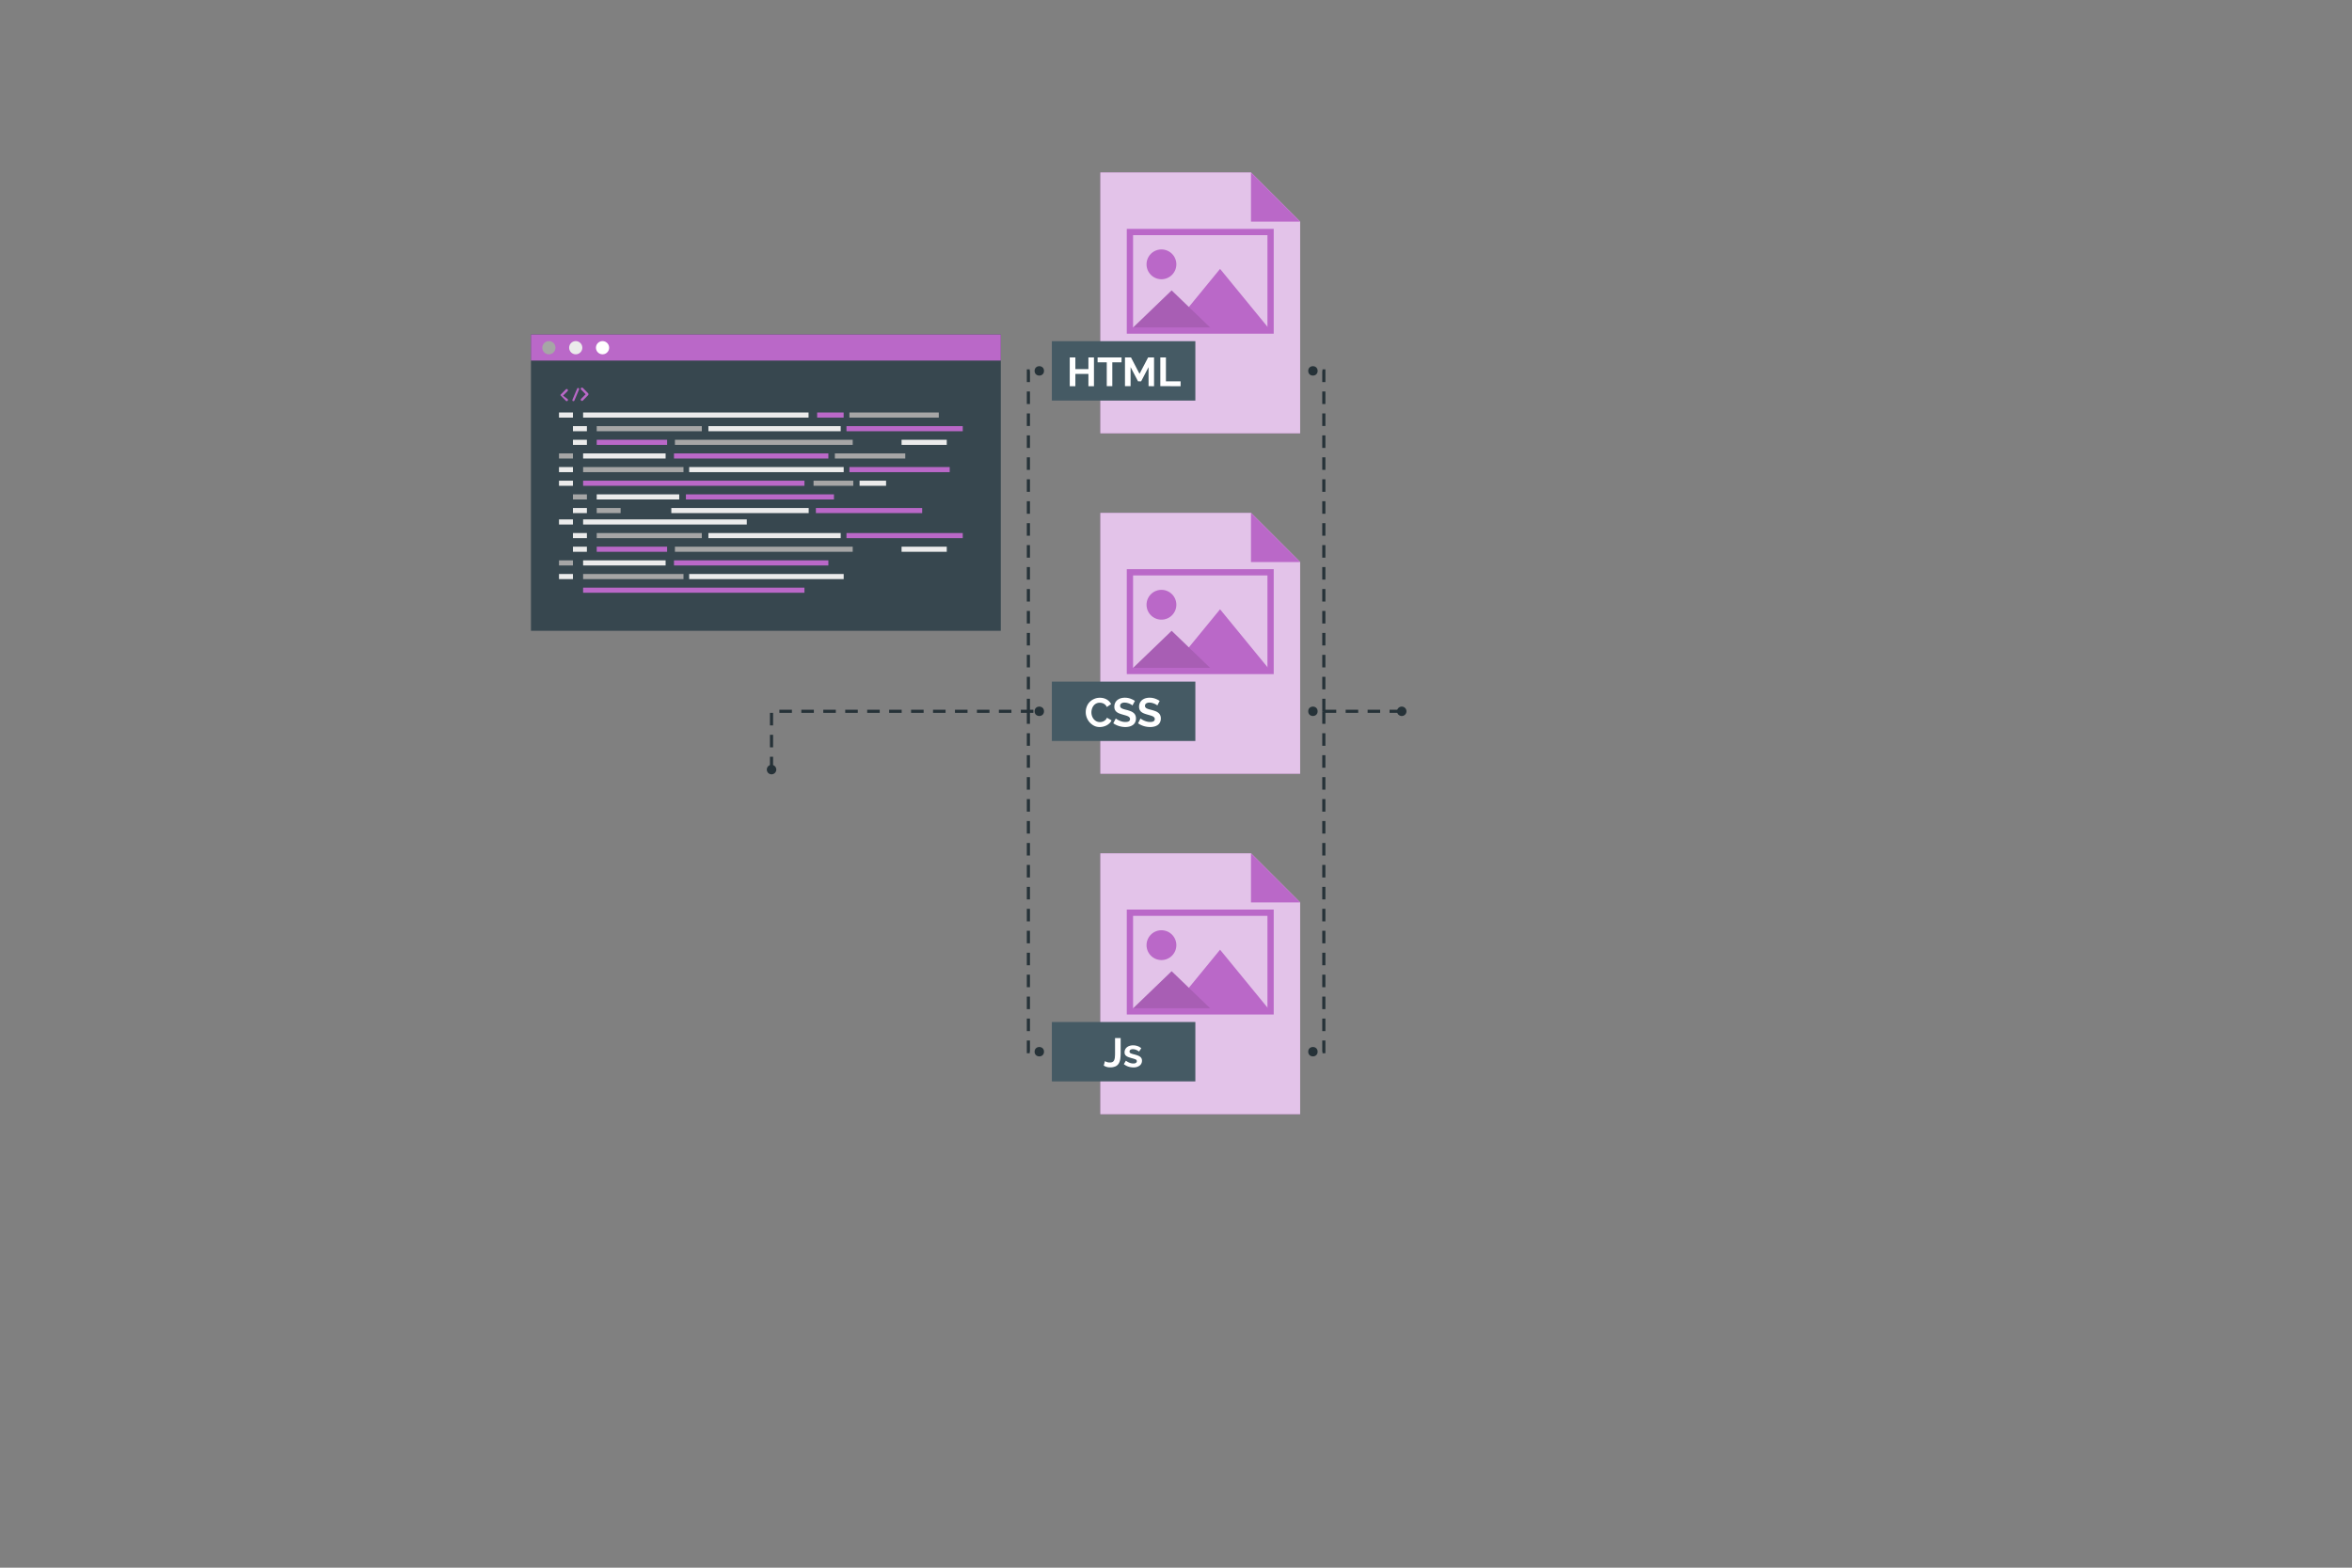 <svg xmlns="http://www.w3.org/2000/svg" viewBox="0 0 750 500"><rect x="0" y="0" width="750" height="500" fill="#808080" stroke="none"/><g id="freepik--Window--inject-149"><rect x="169.31" y="106.67" width="149.82" height="94.52" style="fill:#37474f"></rect><rect x="169.31" y="106.67" width="149.82" height="8.33" style="fill:#BA68C8"></rect><path d="M177.13,110.89a2.1,2.1,0,1,1-2.1-2.09A2.1,2.1,0,0,1,177.13,110.89Z" style="fill:#a6a6a6"></path><path d="M185.69,110.89a2.1,2.1,0,1,1-2.1-2.09A2.1,2.1,0,0,1,185.69,110.89Z" style="fill:#ebebeb"></path><path d="M194.24,110.89a2.1,2.1,0,1,1-2.09-2.09A2.1,2.1,0,0,1,194.24,110.89Z" style="fill:#fff"></path><rect x="178.25" y="131.56" width="4.45" height="1.63" style="fill:#ebebeb"></rect><rect x="185.94" y="131.56" width="71.89" height="1.63" style="fill:#ebebeb"></rect><rect x="260.57" y="131.56" width="8.45" height="1.63" style="fill:#BA68C8"></rect><rect x="274.1" y="153.31" width="8.45" height="1.63" style="fill:#ebebeb"></rect><rect x="270.86" y="131.56" width="28.5" height="1.63" style="fill:#a6a6a6"></rect><rect x="182.7" y="135.91" width="4.45" height="1.63" style="fill:#ebebeb"></rect><rect x="190.28" y="135.91" width="33.51" height="1.63" style="fill:#a6a6a6"></rect><rect x="259.42" y="153.31" width="12.67" height="1.63" style="fill:#a6a6a6"></rect><rect x="185.94" y="148.96" width="32.01" height="1.63" style="fill:#a6a6a6"></rect><rect x="190.28" y="140.26" width="22.45" height="1.63" style="fill:#BA68C8"></rect><rect x="266.22" y="144.61" width="22.45" height="1.63" style="fill:#a6a6a6"></rect><rect x="215.22" y="140.26" width="56.69" height="1.63" style="fill:#a6a6a6"></rect><rect x="185.94" y="153.31" width="70.58" height="1.63" style="fill:#BA68C8"></rect><rect x="269.92" y="135.91" width="37.08" height="1.63" style="fill:#BA68C8"></rect><rect x="225.89" y="135.91" width="42.19" height="1.63" style="fill:#ebebeb"></rect><rect x="287.49" y="140.26" width="14.41" height="1.63" style="fill:#ebebeb"></rect><rect x="182.7" y="140.26" width="4.45" height="1.63" style="fill:#ebebeb"></rect><rect x="178.25" y="144.61" width="4.45" height="1.63" style="fill:#a6a6a6"></rect><rect x="185.94" y="144.61" width="26.31" height="1.63" style="fill:#ebebeb"></rect><rect x="190.28" y="157.67" width="26.31" height="1.63" style="fill:#ebebeb"></rect><rect x="260.17" y="162.02" width="33.89" height="1.63" style="fill:#BA68C8"></rect><rect x="218.72" y="157.67" width="47.21" height="1.63" style="fill:#BA68C8"></rect><rect x="214.07" y="162.02" width="43.8" height="1.63" style="fill:#ebebeb"></rect><rect x="190.28" y="162.02" width="7.62" height="1.63" style="fill:#a6a6a6"></rect><rect x="219.76" y="148.96" width="49.27" height="1.63" style="fill:#ebebeb"></rect><rect x="270.86" y="148.96" width="31.98" height="1.63" style="fill:#BA68C8"></rect><rect x="214.92" y="144.61" width="49.23" height="1.63" style="fill:#BA68C8"></rect><rect x="178.25" y="148.96" width="4.45" height="1.63" style="fill:#ebebeb"></rect><rect x="178.25" y="153.31" width="4.45" height="1.63" style="fill:#ebebeb"></rect><rect x="182.7" y="157.67" width="4.45" height="1.63" style="fill:#a6a6a6"></rect><rect x="182.7" y="162.02" width="4.45" height="1.63" style="fill:#ebebeb"></rect><rect x="178.25" y="165.66" width="4.45" height="1.63" style="fill:#ebebeb"></rect><rect x="185.94" y="165.66" width="52.19" height="1.63" style="fill:#ebebeb"></rect><rect x="182.7" y="170.01" width="4.45" height="1.63" style="fill:#ebebeb"></rect><rect x="190.28" y="170.01" width="33.51" height="1.63" style="fill:#a6a6a6"></rect><rect x="185.94" y="183.07" width="32.01" height="1.63" style="fill:#a6a6a6"></rect><rect x="190.28" y="174.36" width="22.45" height="1.63" style="fill:#BA68C8"></rect><rect x="215.22" y="174.36" width="56.69" height="1.63" style="fill:#a6a6a6"></rect><rect x="185.94" y="187.42" width="70.58" height="1.63" style="fill:#BA68C8"></rect><rect x="269.92" y="170.01" width="37.08" height="1.63" style="fill:#BA68C8"></rect><rect x="225.89" y="170.01" width="42.19" height="1.63" style="fill:#ebebeb"></rect><rect x="287.49" y="174.36" width="14.41" height="1.63" style="fill:#ebebeb"></rect><rect x="182.7" y="174.36" width="4.45" height="1.63" style="fill:#ebebeb"></rect><rect x="178.25" y="178.72" width="4.45" height="1.63" style="fill:#a6a6a6"></rect><rect x="185.94" y="178.72" width="26.31" height="1.63" style="fill:#ebebeb"></rect><rect x="219.76" y="183.07" width="49.27" height="1.63" style="fill:#ebebeb"></rect><rect x="214.92" y="178.72" width="49.23" height="1.63" style="fill:#BA68C8"></rect><rect x="178.25" y="183.07" width="4.45" height="1.63" style="fill:#ebebeb"></rect><path d="M181,127.28a.39.39,0,0,1,0,.55.43.43,0,0,1-.27.11.39.39,0,0,1-.28-.11l-1.72-1.75a0,0,0,0,1,0,0h0s0,0,0-.05,0,0,0,0,0,0,0,0,0,0,0,0v0s0,0,0,0,0,0,0,0v-.06a.09.09,0,0,0,0,0,0,0,0,0,1,0,0,.33.33,0,0,1,0-.06h0l0,0,1.72-1.74a.39.39,0,0,1,.55.55l-1.45,1.46Z" style="fill:#BA68C8"></path><path d="M182.55,127.47l1.5-3.56a.34.34,0,0,1,.62.26l-1.5,3.56a.35.35,0,0,1-.31.21.31.31,0,0,1-.13,0A.34.34,0,0,1,182.55,127.47Z" style="fill:#BA68C8"></path><path d="M187.62,126h0l-.05,0-1.71,1.75a.43.43,0,0,1-.28.11.39.39,0,0,1-.27-.11.38.38,0,0,1,0-.55l1.44-1.46-1.44-1.46a.38.38,0,0,1,0-.55.39.39,0,0,1,.55,0l1.71,1.74.05,0h0s0,0,0,.06a0,0,0,0,1,0,0,.06.06,0,0,0,0,0v.06s0,0,0,0v.09a.06.06,0,0,0,0,0s0,0,0,0S187.63,126,187.62,126Z" style="fill:#BA68C8"></path></g><g id="freepik--Files--inject-149"><polygon points="414.59 138.21 350.88 138.21 350.88 55 398.91 55 414.59 70.68 414.59 138.21" style="fill:#BA68C8"></polygon><polygon points="414.59 138.21 350.88 138.21 350.88 55 398.91 55 414.59 70.68 414.59 138.21" style="fill:#fff;opacity:0.6"></polygon><polygon points="414.59 70.68 398.91 70.68 398.91 55 414.59 70.68" style="fill:#BA68C8"></polygon><path d="M365.61,84.33a4.75,4.75,0,1,0,4.74-4.77A4.75,4.75,0,0,0,365.61,84.33Z" style="fill:#BA68C8"></path><polygon points="372.94 105.43 405.16 105.43 389.05 85.76 372.94 105.43" style="fill:#BA68C8"></polygon><polygon points="360.31 105.43 386.91 105.43 373.61 92.62 360.31 105.43" style="fill:#BA68C8"></polygon><polygon points="360.31 105.43 386.91 105.43 373.61 92.62 360.31 105.43" style="opacity:0.1"></polygon><path d="M406.16,106.43H359.31V73h46.85Zm-44.85-2h42.85V75H361.31Z" style="fill:#BA68C8"></path><rect x="335.41" y="108.82" width="45.76" height="18.94" style="fill:#455a64"></rect><path d="M348.84,114v9.18h-1.77v-3.91h-4.16v3.91h-1.79V114h1.79v3.71h4.16V114Z" style="fill:#fff"></path><path d="M357.63,115.55h-2.94v7.61h-1.77v-7.61H350V114h7.65Z" style="fill:#fff"></path><path d="M366.25,123.16v-6.07l-2.36,4.52h-1l-2.37-4.52v6.07h-1.79V114h1.92l2.72,5.23,2.74-5.23H368v9.18Z" style="fill:#fff"></path><path d="M370,123.16V114h1.79v7.62h4.68v1.56Z" style="fill:#fff"></path><polygon points="414.59 246.78 350.88 246.78 350.88 163.57 398.91 163.57 414.59 179.25 414.59 246.78" style="fill:#BA68C8"></polygon><polygon points="414.59 246.78 350.88 246.78 350.88 163.57 398.91 163.57 414.59 179.25 414.59 246.78" style="fill:#fff;opacity:0.6"></polygon><polygon points="414.59 179.25 398.91 179.25 398.91 163.57 414.59 179.25" style="fill:#BA68C8"></polygon><path d="M365.61,192.9a4.75,4.75,0,1,0,4.74-4.77A4.75,4.75,0,0,0,365.61,192.9Z" style="fill:#BA68C8"></path><polygon points="372.94 214 405.16 214 389.05 194.33 372.94 214" style="fill:#BA68C8"></polygon><polygon points="360.31 214 386.91 214 373.61 201.19 360.31 214" style="fill:#BA68C8"></polygon><polygon points="360.31 214 386.91 214 373.61 201.19 360.31 214" style="opacity:0.1"></polygon><path d="M406.16,215H359.31V181.53h46.85Zm-44.85-2h42.85V183.53H361.31Z" style="fill:#BA68C8"></path><rect x="335.41" y="217.39" width="45.76" height="18.94" style="fill:#455a64"></rect><path d="M346.22,227.08a4.77,4.77,0,0,1,.3-1.66,4.42,4.42,0,0,1,.89-1.47,4.57,4.57,0,0,1,1.42-1,4.37,4.37,0,0,1,1.92-.4,4.2,4.2,0,0,1,2.19.56,3.53,3.53,0,0,1,1.37,1.45l-1.37.94a2.07,2.07,0,0,0-.44-.65,2,2,0,0,0-.55-.42,2.45,2.45,0,0,0-.62-.23,2.85,2.85,0,0,0-.64-.07,2.43,2.43,0,0,0-1.17.27,2.54,2.54,0,0,0-.82.7,3.08,3.08,0,0,0-.5,1,3.75,3.75,0,0,0-.17,1.09,3.5,3.5,0,0,0,.19,1.17,3.17,3.17,0,0,0,.55,1,2.76,2.76,0,0,0,.86.69,2.33,2.33,0,0,0,1.09.25,3,3,0,0,0,.65-.07,2.65,2.65,0,0,0,.64-.25,2.26,2.26,0,0,0,.56-.43,2,2,0,0,0,.41-.64l1.46.84a2.68,2.68,0,0,1-.62.91,4.1,4.1,0,0,1-.92.67,4.62,4.62,0,0,1-1.09.41,4.56,4.56,0,0,1-1.14.14,3.85,3.85,0,0,1-1.8-.41,4.85,4.85,0,0,1-2.32-2.59A4.74,4.74,0,0,1,346.22,227.08Z" style="fill:#fff"></path><path d="M361.12,225a2.68,2.68,0,0,0-.33-.25,5.14,5.14,0,0,0-.58-.3,5.07,5.07,0,0,0-.75-.25,3.16,3.16,0,0,0-.81-.11,1.84,1.84,0,0,0-1.1.27.92.92,0,0,0-.36.77.79.79,0,0,0,.13.47,1.24,1.24,0,0,0,.4.33,3.81,3.81,0,0,0,.65.26c.26.08.57.16.91.24a11.75,11.75,0,0,1,1.22.39,3.18,3.18,0,0,1,.93.52,2,2,0,0,1,.59.74,2.46,2.46,0,0,1,.21,1.07,2.61,2.61,0,0,1-.28,1.26,2.28,2.28,0,0,1-.75.85,3.4,3.4,0,0,1-1.08.47,5.43,5.43,0,0,1-1.29.15,6.78,6.78,0,0,1-2-.31,6.4,6.4,0,0,1-1.82-.88l.79-1.54a2.32,2.32,0,0,0,.42.3,7.88,7.88,0,0,0,.72.38,6.58,6.58,0,0,0,.92.32,4.46,4.46,0,0,0,1,.12c1,0,1.48-.31,1.48-.94a.76.76,0,0,0-.17-.5,1.45,1.45,0,0,0-.48-.37,4.79,4.79,0,0,0-.75-.28l-1-.29a9,9,0,0,1-1.15-.39,3,3,0,0,1-.8-.5,1.91,1.91,0,0,1-.49-.68,2.25,2.25,0,0,1-.16-.91,2.89,2.89,0,0,1,.26-1.24,2.55,2.55,0,0,1,.72-.91,3.33,3.33,0,0,1,1.06-.55,4.61,4.61,0,0,1,1.31-.18,5.17,5.17,0,0,1,1.79.3,6.51,6.51,0,0,1,1.42.72Z" style="fill:#fff"></path><path d="M369.05,225a2.68,2.68,0,0,0-.33-.25,5,5,0,0,0-1.33-.55,3.22,3.22,0,0,0-.81-.11,1.84,1.84,0,0,0-1.1.27.93.93,0,0,0-.37.77.79.79,0,0,0,.14.47,1.31,1.31,0,0,0,.39.33,4.33,4.33,0,0,0,.66.26c.26.08.57.16.91.24a11.75,11.75,0,0,1,1.22.39,3.18,3.18,0,0,1,.93.52,2.1,2.1,0,0,1,.59.74,2.46,2.46,0,0,1,.21,1.07,2.61,2.61,0,0,1-.28,1.26,2.28,2.28,0,0,1-.75.85,3.36,3.36,0,0,1-1.09.47,5.34,5.34,0,0,1-1.28.15,6.89,6.89,0,0,1-2.05-.31,6.48,6.48,0,0,1-1.81-.88l.79-1.54a2.32,2.32,0,0,0,.42.3,5.9,5.9,0,0,0,.72.38,6.58,6.58,0,0,0,.92.32,4.46,4.46,0,0,0,1,.12c1,0,1.48-.31,1.48-.94a.76.76,0,0,0-.17-.5,1.45,1.45,0,0,0-.48-.37,5.7,5.7,0,0,0-.75-.28l-1-.29a9,9,0,0,1-1.15-.39,3.19,3.19,0,0,1-.81-.5,2,2,0,0,1-.48-.68,2.25,2.25,0,0,1-.16-.91,2.75,2.75,0,0,1,.26-1.24,2.64,2.64,0,0,1,.71-.91,3.5,3.5,0,0,1,1.07-.55,4.61,4.61,0,0,1,1.31-.18,5.12,5.12,0,0,1,1.78.3,6.37,6.37,0,0,1,1.43.72Z" style="fill:#fff"></path><polygon points="414.59 355.36 350.88 355.36 350.88 272.15 398.91 272.15 414.59 287.82 414.59 355.36" style="fill:#BA68C8"></polygon><polygon points="414.59 355.36 350.88 355.36 350.88 272.15 398.91 272.15 414.59 287.82 414.59 355.36" style="fill:#fff;opacity:0.6"></polygon><polygon points="414.59 287.82 398.91 287.82 398.91 272.15 414.59 287.82" style="fill:#BA68C8"></polygon><path d="M365.61,301.47a4.75,4.75,0,1,0,4.74-4.77A4.75,4.75,0,0,0,365.61,301.47Z" style="fill:#BA68C8"></path><polygon points="372.94 322.57 405.16 322.57 389.05 302.9 372.94 322.57" style="fill:#BA68C8"></polygon><polygon points="360.31 322.57 386.91 322.57 373.61 309.76 360.31 322.57" style="fill:#BA68C8"></polygon><polygon points="360.31 322.57 386.91 322.57 373.61 309.76 360.31 322.57" style="opacity:0.1"></polygon><path d="M406.16,323.57H359.31V290.1h46.85Zm-44.85-2h42.85V292.1H361.31Z" style="fill:#BA68C8"></path><rect x="335.41" y="325.96" width="45.76" height="18.94" style="fill:#455a64"></rect><path d="M352.34,338.43a2.87,2.87,0,0,0,1.59.44,1.7,1.7,0,0,0,.87-.19,1.11,1.11,0,0,0,.49-.57,3.09,3.09,0,0,0,.22-1,13.4,13.4,0,0,0,.05-1.35v-4.67h1.79v4.67a15.75,15.75,0,0,1-.11,1.91,4,4,0,0,1-.47,1.47,2.41,2.41,0,0,1-1,.94,4,4,0,0,1-1.81.34,3.43,3.43,0,0,1-2-.57Z" style="fill:#fff"></path><path d="M361.43,340.44a5.25,5.25,0,0,1-1.66-.27,4.31,4.31,0,0,1-1.4-.78l.65-1.09a5.06,5.06,0,0,0,1.21.67,3.23,3.23,0,0,0,1.17.22,1.47,1.47,0,0,0,.81-.19.62.62,0,0,0,.3-.56.57.57,0,0,0-.35-.53,7,7,0,0,0-1.14-.38c-.44-.12-.81-.24-1.12-.35a2.9,2.9,0,0,1-.75-.39,1.3,1.3,0,0,1-.42-.49,1.62,1.62,0,0,1-.13-.66,2.12,2.12,0,0,1,.2-.93,2.06,2.06,0,0,1,.57-.71,2.59,2.59,0,0,1,.84-.44,3.32,3.32,0,0,1,1.06-.16,4.46,4.46,0,0,1,1.43.22,3.52,3.52,0,0,1,1.22.71l-.7,1.05a4,4,0,0,0-1-.57,2.81,2.81,0,0,0-1-.18,1.36,1.36,0,0,0-.73.18.62.62,0,0,0-.3.58.56.56,0,0,0,.07.3.59.59,0,0,0,.23.21,2.66,2.66,0,0,0,.4.17,6.46,6.46,0,0,0,.63.18q.7.18,1.2.36a3.39,3.39,0,0,1,.81.41,1.58,1.58,0,0,1,.47.54,1.61,1.61,0,0,1,.15.73,1.89,1.89,0,0,1-.74,1.57A3.2,3.2,0,0,1,361.43,340.44Z" style="fill:#fff"></path><path d="M328.43,226.86h-1v-4h1Zm0-7h-1v-4h1Zm0-7h-1v-4h1Zm0-7h-1v-4h1Zm0-7h-1v-4h1Zm0-7h-1v-4h1Zm0-7h-1v-4h1Zm0-7h-1v-4h1Zm0-7h-1v-4h1Zm0-7h-1v-4h1Zm0-7h-1v-4h1Zm0-7h-1v-4h1Zm0-7h-1v-4h1Zm0-7h-1v-4h1Zm0-7h-1v-4h1Zm0-7h-1v-4.07h.93v.5h.07Zm3.06-3.07h-.13v-1h.13Z" style="fill:#263238"></path><circle cx="331.41" cy="118.29" r="1.5" style="fill:#263238"></circle><path d="M246.52,245.36h-1v-4h1Zm0-7h-1v-4h1Zm0-7h-1v-4h1Zm83-4h-4v-1h4Zm-7,0h-4v-1h4Zm-7,0h-4v-1h4Zm-7,0h-4v-1h4Zm-7,0h-4v-1h4Zm-7,0h-4v-1h4Zm-7,0h-4v-1h4Zm-7,0h-4v-1h4Zm-7,0h-4v-1h4Zm-7,0h-4v-1h4Zm-7,0h-4v-1h4Zm-7,0h-4v-1h4Z" style="fill:#263238"></path><path d="M247.53,245.28a1.51,1.51,0,1,1-3,0,1.51,1.51,0,0,1,3,0Z" style="fill:#263238"></path><circle cx="331.41" cy="226.86" r="1.5" style="fill:#263238"></circle><path d="M331.49,335.93h-.13v-1h.13Zm-3.13,0h-.93v-4.07h1v3.57h-.07Zm.07-7.07h-1v-4h1Zm0-7h-1v-4h1Zm0-7h-1v-4h1Zm0-7h-1v-4h1Zm0-7h-1v-4h1Zm0-7h-1v-4h1Zm0-7h-1v-4h1Zm0-7h-1v-4h1Zm0-7h-1v-4h1Zm0-7h-1v-4h1Zm0-7h-1v-4h1Zm0-7h-1v-4h1Zm0-7h-1v-4h1Zm0-7h-1v-4h1Zm0-7h-1v-4h1Z" style="fill:#263238"></path><circle cx="331.41" cy="335.43" r="1.5" style="fill:#263238"></circle><path d="M422.64,226.86h-1v-4h1Zm0-7h-1v-4h1Zm0-7h-1v-4h1Zm0-7h-1v-4h1Zm0-7h-1v-4h1Zm0-7h-1v-4h1Zm0-7h-1v-4h1Zm0-7h-1v-4h1Zm0-7h-1v-4h1Zm0-7h-1v-4h1Zm0-7h-1v-4h1Zm0-7h-1v-4h1Zm0-7h-1v-4h1Zm0-7h-1v-4h1Zm0-7h-1v-4h1Zm0-7h-1v-3.57h.07v-.5h.93Zm-3.93-3.07h-.13v-1h.13Z" style="fill:#263238"></path><circle cx="418.66" cy="118.29" r="1.5" style="fill:#263238"></circle><path d="M447.1,227.36h-4v-1h4Zm-7,0h-4v-1h4Zm-7,0h-4v-1h4Zm-7,0h-4v-1h4Zm-7,0h-.52v-1h.52Z" style="fill:#263238"></path><path d="M447,225.36a1.5,1.5,0,1,1-1.51,1.5A1.5,1.5,0,0,1,447,225.36Z" style="fill:#263238"></path><circle cx="418.66" cy="226.86" r="1.5" style="fill:#263238"></circle><path d="M422.64,335.93h-.93v-.5h-.07v-3.57h1Zm-3.93,0h-.13v-1h.13Zm3.93-7.07h-1v-4h1Zm0-7h-1v-4h1Zm0-7h-1v-4h1Zm0-7h-1v-4h1Zm0-7h-1v-4h1Zm0-7h-1v-4h1Zm0-7h-1v-4h1Zm0-7h-1v-4h1Zm0-7h-1v-4h1Zm0-7h-1v-4h1Zm0-7h-1v-4h1Zm0-7h-1v-4h1Zm0-7h-1v-4h1Zm0-7h-1v-4h1Zm0-7h-1v-4h1Z" style="fill:#263238"></path><circle cx="418.66" cy="335.43" r="1.5" style="fill:#263238"></circle></g></svg>